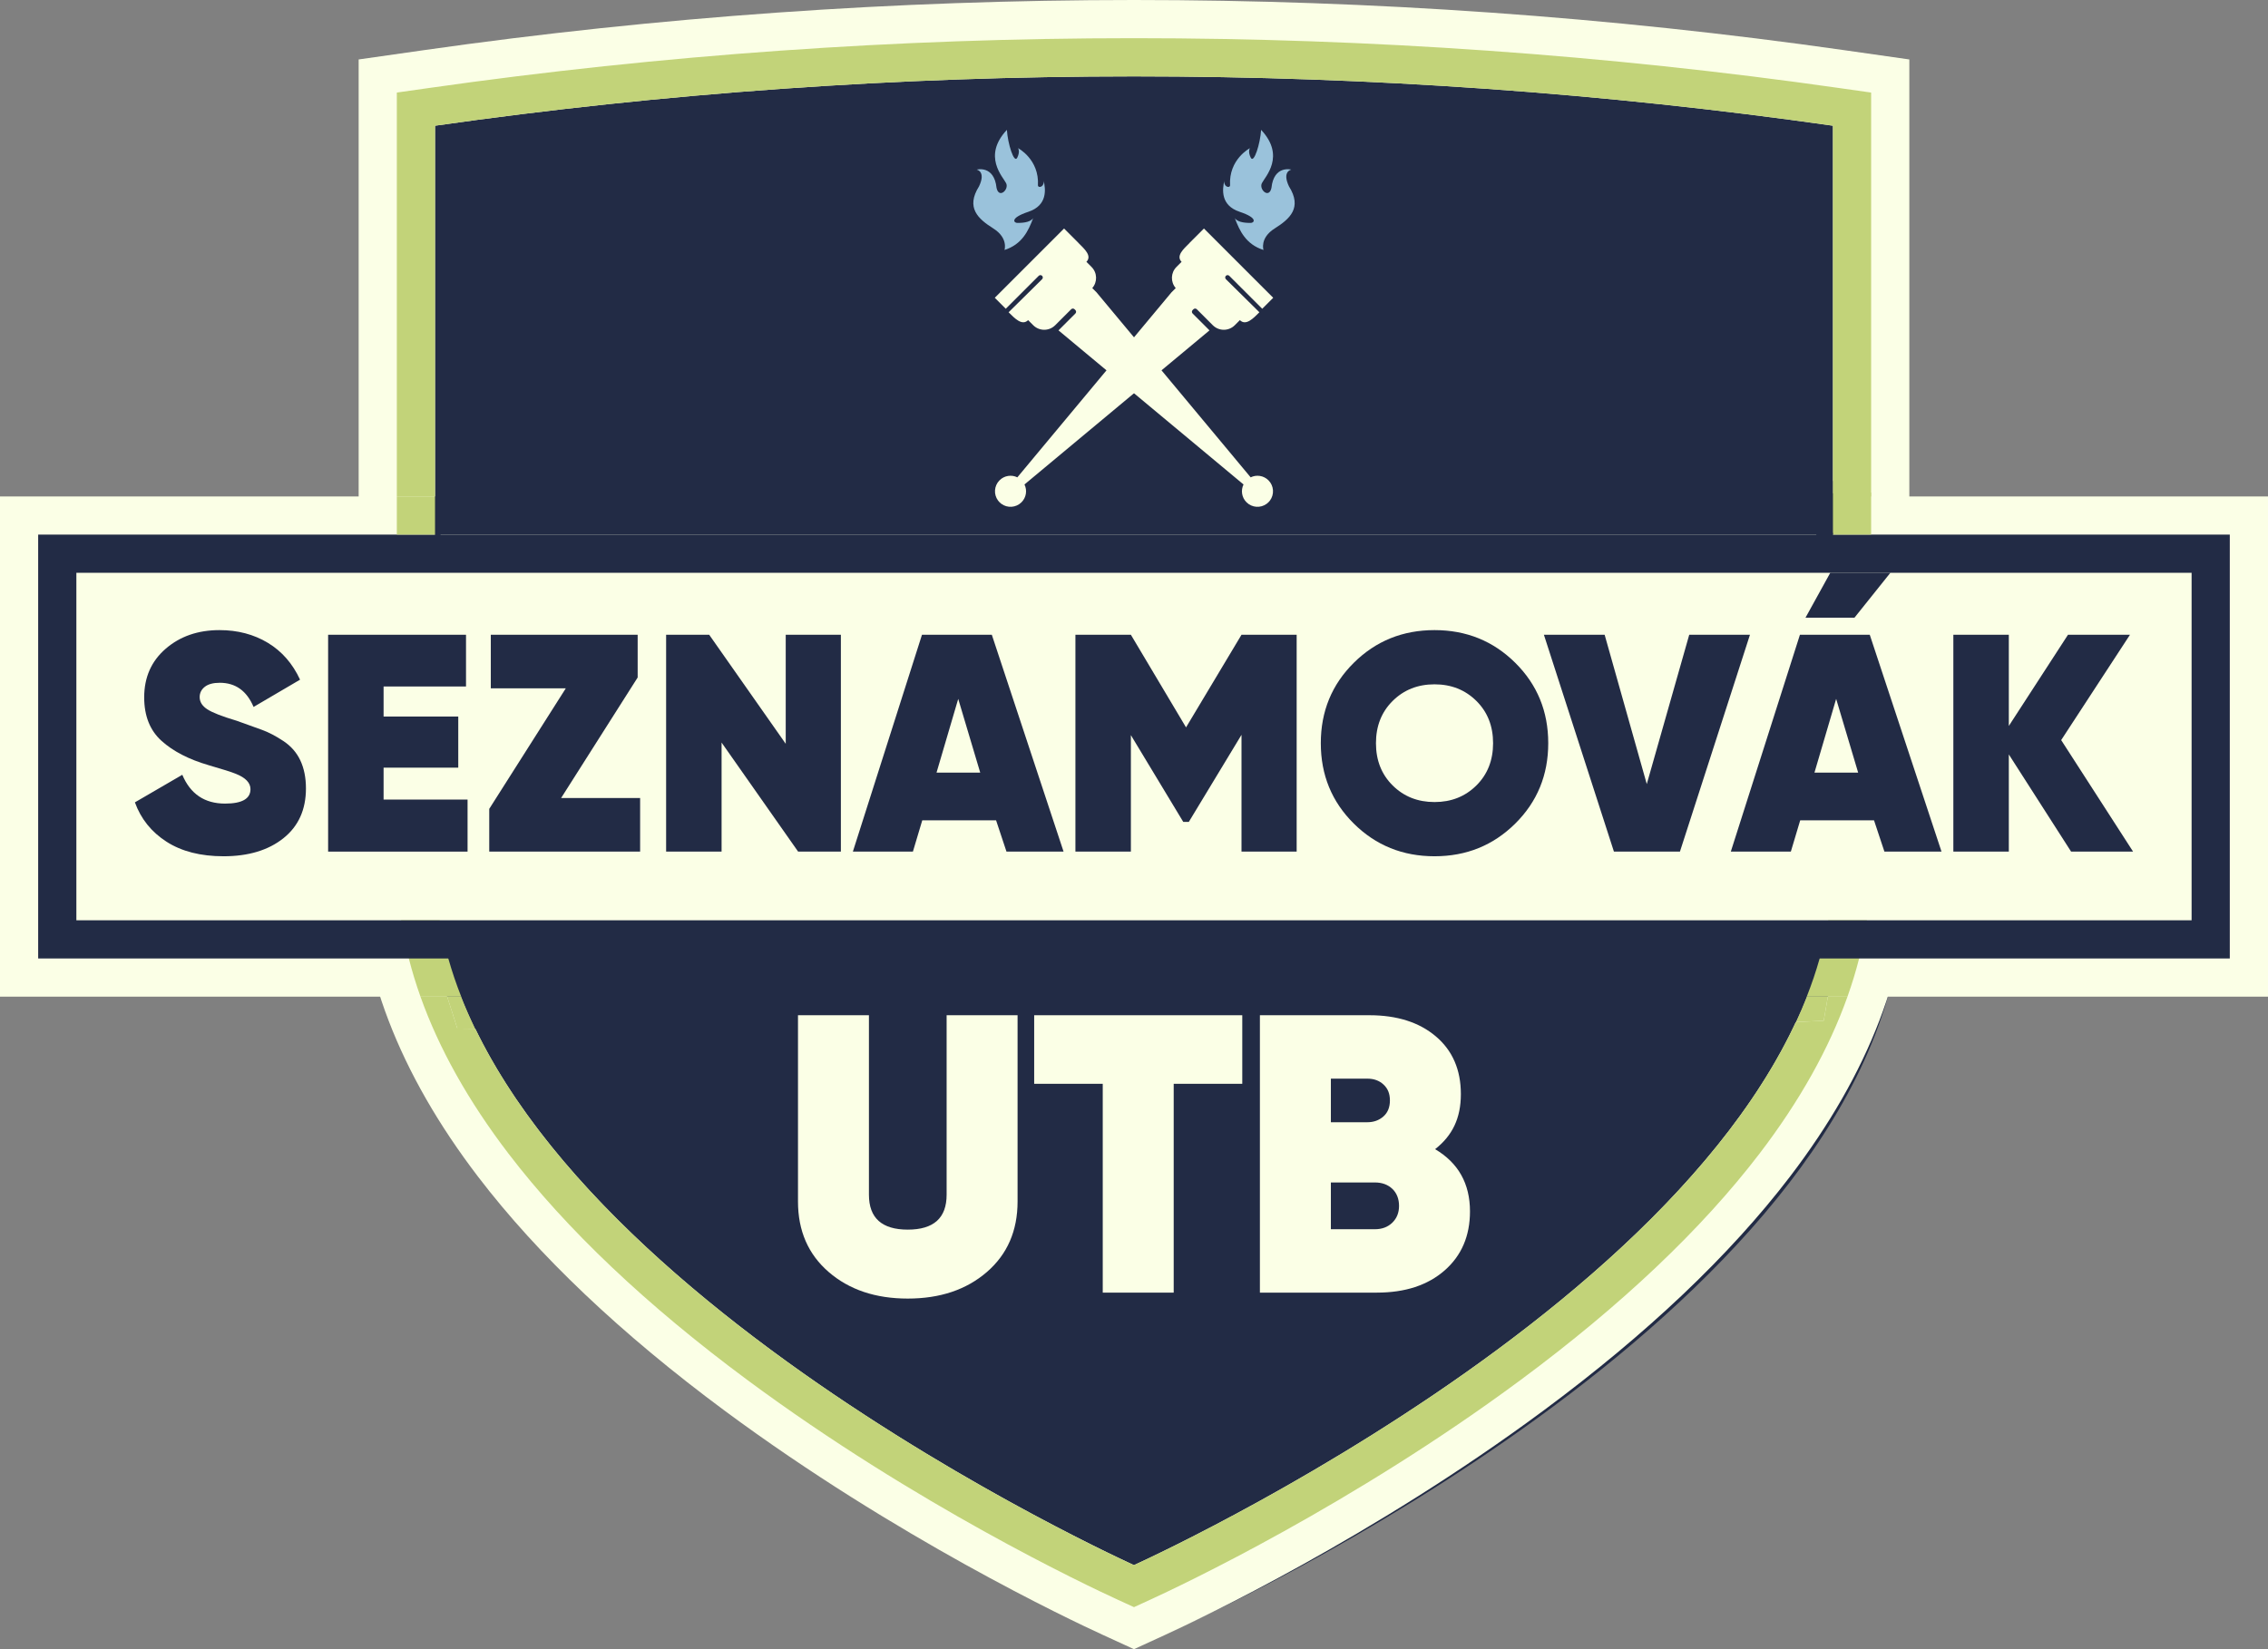 <svg width="2211" height="1608" viewBox="0 0 2211 1608" fill="none" xmlns="http://www.w3.org/2000/svg">
<rect x="0" y="0" width="2211" height="1608" fill="#808080" stroke="none"/>
<g clip-path="url(#clip0_88_5)">
<path d="M1786.87 122.569V843.701C1786.87 1209.52 1142.9 1508.91 1105.49 1526.07C1068.06 1508.91 424.104 1209.52 424.104 843.701V122.569C646.652 90.847 874.152 74.466 1105.49 74.466C1336.82 74.466 1564.32 90.847 1786.87 122.569Z" fill="white"/>
<path d="M1121.01 1586.06C1049.05 1553.05 417.921 1252.5 417.921 869.85V116.419L449.9 111.859C675.569 79.69 906.588 63.379 1136.54 63.379C1366.49 63.379 1597.51 79.69 1823.18 111.859L1855.16 116.419V869.85C1855.16 1252.48 1224.03 1553.05 1152.07 1586.06L1136.54 1593.18L1121.01 1586.06Z" fill="#222B45"/>
<path d="M1105.49 74.466C1336.82 74.466 1564.32 90.847 1786.87 122.569V843.701C1786.87 1209.52 1142.9 1508.91 1105.49 1526.07C1068.06 1508.91 424.104 1209.52 424.104 843.701V122.569C646.652 90.847 874.151 74.466 1105.49 74.466ZM1105.49 0C873.781 0 640.997 16.436 413.595 48.85L349.637 57.97V843.706C349.637 944.081 388.834 1046.28 466.135 1147.45C524.564 1223.92 605.411 1300.64 706.437 1375.47C873.427 1499.17 1042.29 1579.01 1074.44 1593.76L1105.49 1608.01L1136.53 1593.76C1168.69 1579.02 1337.55 1499.18 1504.54 1375.47C1605.56 1300.64 1686.41 1223.92 1744.84 1147.45C1822.14 1046.28 1861.34 944.086 1861.34 843.706V57.97L1797.38 48.85C1569.98 16.436 1337.19 0 1105.49 0Z" fill="#FBFFE6"/>
<path d="M424.099 843.701V558.499H386.862V843.701C386.862 861.498 388.241 879.373 390.997 897.318H428.675C425.662 879.634 424.099 861.76 424.099 843.701ZM1792.12 85.71C1566.44 53.541 1335.44 37.236 1105.48 37.236C875.524 37.236 644.522 53.541 418.847 85.71L386.862 90.253V484.034H424.099V122.575C646.646 90.852 874.146 74.466 1105.48 74.466C1336.82 74.466 1564.32 90.852 1786.87 122.575V469.14H1787.69V521.264H1786.87V843.701C1786.87 861.76 1785.3 879.634 1782.29 897.318H1819.96C1822.72 879.373 1824.1 861.498 1824.1 843.701V90.253L1792.12 85.71ZM1781.94 971.783L1777.89 995.252L1750.7 996.543C1614.41 1289.7 1137.54 1511.37 1105.48 1526.07C1073.66 1511.48 603.619 1292.98 463.357 1003.07L445.874 1002.88L435.932 971.783H409.912C428.005 1022.57 456.677 1073.73 495.734 1124.85C552.032 1198.54 630.373 1272.78 728.599 1345.56C892.614 1467.06 1058.38 1545.43 1089.95 1559.92L1105.48 1567.03L1121.01 1559.92C1152.58 1545.43 1318.35 1467.06 1482.36 1345.56C1580.59 1272.78 1658.93 1198.54 1715.27 1124.85C1754.32 1073.73 1783 1022.57 1801.05 971.783H1781.94ZM424.099 843.701V558.499H386.862V843.701C386.862 861.498 388.241 879.373 390.997 897.318H428.675C425.662 879.634 424.099 861.76 424.099 843.701Z" fill="#C2D379"/>
<path d="M2173.75 521.264H37.215V934.553H2173.75V521.264Z" fill="#FBFFE6"/>
<path d="M390.997 897.317H74.468V558.499H386.862V484.034H0V971.783H409.912C401.049 946.838 394.718 922.007 390.997 897.317ZM424.099 484.034V558.499H2136.53V897.317H1819.96C1816.24 922.007 1809.91 946.838 1801.05 971.783H2211V484.034H424.099ZM449.639 971.783H1761.32C1770.93 947.399 1778.08 922.562 1782.29 897.317H428.675C432.886 922.562 440.034 947.399 449.639 971.783Z" fill="#FBFFE6"/>
<path d="M1781.94 971.783L1777.89 995.252L1750.7 996.543C1754.51 988.344 1758.06 980.091 1761.32 971.783H1781.94Z" fill="#C2D379"/>
<path d="M463.356 1003.07L445.874 1002.88L435.932 971.783H449.639C453.768 982.297 458.35 992.73 463.356 1003.07Z" fill="#C2D379"/>
<path d="M1791.51 916.259L1781.94 971.783H1761.32C1758.06 980.091 1754.51 988.344 1750.7 996.543L1399.8 1013.23L463.356 1003.07C458.35 992.73 453.768 982.297 449.638 971.783H435.931L420.269 922.797L1791.51 916.259Z" fill="#222B45"/>
<path d="M1819.96 897.318C1816.24 922.007 1809.91 946.838 1801.05 971.783H1761.32C1770.93 947.399 1778.08 922.562 1782.29 897.318H1819.96Z" fill="#C2D379"/>
<path d="M449.638 971.783H409.912C401.048 946.838 394.718 922.007 390.997 897.318H428.675C432.886 922.562 440.034 947.399 449.638 971.783Z" fill="#C2D379"/>
<path d="M2136.52 558.494V897.312H74.451V558.494H2136.52ZM2173.76 521.258H37.215V934.547H2173.75V521.258H2173.76Z" fill="#222B45"/>
<path d="M217.901 834.886C195.548 834.886 177.02 830.157 162.321 820.689C147.617 811.226 137.348 798.441 131.508 782.326L177.723 755.441C185.578 774.171 199.471 783.536 219.41 783.536C235.923 783.536 244.182 778.845 244.182 769.464C244.182 763.275 239.42 758.285 229.897 754.493C225.882 752.832 217.051 750.026 203.399 746.082C184.064 740.449 168.761 732.539 157.483 722.368C146.201 712.202 140.568 698.055 140.568 679.93C140.568 660.4 147.563 644.59 161.564 632.507C175.56 620.424 193.026 614.382 213.973 614.382C231.69 614.382 247.401 618.512 261.097 626.765C274.794 635.024 285.264 647.004 292.516 662.71L247.205 689.295C240.559 673.589 229.581 665.733 214.278 665.733C207.828 665.733 202.952 667.051 199.629 669.683C196.305 672.314 194.644 675.653 194.644 679.701C194.644 684.359 197.101 688.309 202.031 691.55C206.951 694.791 216.55 698.54 230.823 702.789C240.88 706.412 249.09 709.37 255.448 711.658C261.806 713.951 268.714 717.558 276.177 722.482C283.636 727.407 289.181 733.732 292.81 741.468C296.438 749.204 298.258 758.296 298.258 768.739C298.258 789.484 290.903 805.697 276.205 817.372C261.501 829.052 242.068 834.892 217.901 834.892V834.886Z" fill="#222B45"/>
<path d="M373.951 779.608H455.811V830.354H319.875V618.904H454.297V669.35H373.946V698.654H446.746V748.495H373.946V779.608H373.951Z" fill="#222B45"/>
<path d="M547.01 778.099H624.038V830.354H476.955V788.667L551.57 671.159H478.47V618.904H621.636V660.574L547.015 778.093L547.01 778.099Z" fill="#222B45"/>
<path d="M765.983 618.91H819.749V830.359H778.061L703.447 724.03V830.359H649.376V618.91H691.369L765.983 725.239V618.91Z" fill="#222B45"/>
<path d="M981.182 830.359L971.048 799.852H899.087L889.962 830.359H831.435L898.814 618.91H966.892L1036.84 830.359H981.176H981.182ZM912.995 753.333H955.587L934.139 681.439L912.99 753.333H912.995Z" fill="#222B45"/>
<path d="M1264.07 618.91V830.359H1210.3V716.479L1158.95 801.361H1153.51L1102.46 716.779V830.359H1048.39V618.91H1102.46L1156.23 709.228L1210.3 618.91H1264.07Z" fill="#222B45"/>
<path d="M1477.16 803.022C1455.71 824.274 1429.48 834.892 1398.47 834.892C1367.45 834.892 1341.22 824.274 1319.78 803.022C1298.33 781.776 1287.61 755.648 1287.61 724.634C1287.61 693.62 1298.33 667.498 1319.78 646.246C1341.22 625 1367.45 614.377 1398.47 614.377C1429.48 614.377 1455.71 625 1477.16 646.246C1498.61 667.498 1509.33 693.626 1509.33 724.634C1509.33 755.643 1498.61 781.776 1477.16 803.022ZM1357.69 765.868C1368.56 776.644 1382.15 782.032 1398.47 782.032C1414.78 782.032 1428.37 776.644 1439.25 765.868C1450.12 755.098 1455.56 741.353 1455.56 724.634C1455.56 707.915 1450.12 694.181 1439.25 683.406C1428.37 672.635 1414.78 667.242 1398.47 667.242C1382.15 667.242 1368.56 672.63 1357.69 683.406C1346.81 694.181 1341.38 707.926 1341.38 724.634C1341.38 741.343 1346.81 755.098 1357.69 765.868Z" fill="#222B45"/>
<path d="M1573.37 830.359L1505.1 618.91H1564.31L1605.39 764.506L1646.78 618.91H1705.98L1637.72 830.359H1573.37H1573.37Z" fill="#222B45"/>
<path d="M1837.06 830.359L1826.92 799.852H1754.96L1745.84 830.359H1687.31L1754.69 618.91H1822.77L1892.72 830.359H1837.05H1837.06ZM1842.88 558.494L1807.84 602.294H1760.11L1784.28 558.494H1842.88ZM1768.87 753.328H1811.46L1790.01 681.433L1768.86 753.328H1768.87Z" fill="#222B45"/>
<path d="M2079.47 830.359H2019.05L1958.33 735.584V830.359H1904.26V618.91H1958.33V707.833L2016.02 618.91H2076.44L2009.38 721.616L2079.47 830.354V830.359Z" fill="#222B45"/>
<path d="M962.053 1240.27C942.086 1257.53 916.394 1266.16 884.965 1266.16C853.536 1266.16 827.838 1257.53 807.877 1240.27C787.91 1223.02 777.93 1200.09 777.93 1171.49V989.886H847.097V1164.92C847.097 1187.6 859.714 1198.93 884.965 1198.93C910.216 1198.93 922.833 1187.6 922.833 1164.92V989.886H992V1171.49C992 1200.08 982.014 1223.01 962.053 1240.27Z" fill="#FBFFE6"/>
<path d="M1211.05 989.891V1056.74H1144.2V1260.37H1075.03V1056.74H1008.19V989.891H1211.05H1211.05Z" fill="#FBFFE6"/>
<path d="M1399.04 1120.49C1421.7 1133.89 1433.04 1154.1 1433.04 1181.15C1433.04 1205.11 1424.79 1224.3 1408.31 1238.72C1391.82 1253.15 1369.8 1260.36 1342.24 1260.36H1228.24V989.886H1334.89C1361.94 989.886 1383.58 996.783 1399.8 1010.55C1416.03 1024.34 1424.15 1043.08 1424.15 1066.78C1424.15 1090.47 1415.78 1107.35 1399.04 1120.49V1120.49ZM1332.96 1051.71H1297.42V1094.22H1332.96C1339.15 1094.22 1344.36 1092.35 1348.61 1088.62C1352.86 1084.88 1354.98 1079.67 1354.98 1072.97C1354.98 1066.27 1352.92 1061.38 1348.8 1057.51C1344.68 1053.65 1339.39 1051.72 1332.96 1051.72L1332.96 1051.71ZM1340.31 1198.55C1347.26 1198.55 1352.93 1196.42 1357.31 1192.17C1361.69 1187.92 1363.88 1182.45 1363.88 1175.75C1363.88 1169.05 1361.69 1163.26 1357.31 1159.14C1352.93 1155.02 1347.26 1152.95 1340.31 1152.95H1297.42V1198.55H1340.31V1198.55Z" fill="#FBFFE6"/>
<path d="M428.637 484.028H386.862V521.264H428.637V484.028Z" fill="#C2D379"/>
<path d="M1824.1 480.307H1771.97V521.264H1824.1V480.307Z" fill="#C2D379"/>
<path d="M1786.87 469.134H424.916V521.258H1786.87V469.134Z" fill="#222B45"/>
<path d="M1786.87 469.134V480.863L1791.41 480.308V469.134V465.413L1786.87 469.134Z" fill="#C2D379"/>
<path d="M424.099 484.028V521.885L429.53 521.841L427.351 482.617L424.099 484.028Z" fill="#222B45"/>
<path d="M1786.85 519.624V524.424L1770.81 522.931L1770.26 516.938L1786.85 519.624Z" fill="#222B45"/>
<path d="M1159.67 236.809L1162.97 233.513L1173.67 222.808L1241.21 290.344L1230.5 301.049L1198.38 268.929C1197.47 268.019 1196 268.019 1195.09 268.929C1194.18 269.839 1194.18 271.315 1195.09 272.225L1227.74 304.476C1221.83 310.386 1214.59 318.013 1208.68 312.102V312.173L1203.74 317.114C1197.83 323.025 1188.24 323.025 1182.32 317.114L1166.74 301.534C1165.83 300.624 1164.36 300.624 1163.45 301.534L1162.62 302.356C1161.71 303.266 1161.71 304.742 1162.62 305.652L1179.1 322.126L1068.11 414.575L998.729 472.376C1001.5 478.019 1000.53 485.036 995.836 489.727C990.464 495.098 982.047 495.589 976.125 491.203C975.531 490.756 974.965 490.271 974.42 489.727C973.875 489.182 973.39 488.615 972.944 488.022C968.553 482.1 969.048 473.683 974.42 468.312C979.116 463.616 986.133 462.646 991.772 465.419L1049.57 396.036L1142.03 285.054L1146.18 280.898C1141.01 274.949 1141.24 265.938 1146.9 260.278L1151.84 255.337L1152.01 255.44C1146.1 249.529 1153.73 242.829 1159.64 236.918L1159.67 236.803V236.809Z" fill="#FBFFE6"/>
<path d="M1051.33 236.809L1048.03 233.513L1037.33 222.808L969.789 290.344L980.494 301.049L1012.62 268.929C1013.52 268.019 1015 268.019 1015.91 268.929C1016.82 269.839 1016.82 271.315 1015.91 272.225L983.256 304.476C989.167 310.386 996.413 318.013 1002.32 312.102V312.173L1007.26 317.114C1013.17 323.025 1022.76 323.025 1028.68 317.114L1044.26 301.534C1045.17 300.624 1046.64 300.624 1047.55 301.534L1048.38 302.356C1049.29 303.266 1049.29 304.742 1048.38 305.652L1031.9 322.126L1142.89 414.575L1212.27 472.376C1209.5 478.019 1210.47 485.036 1215.16 489.727C1220.54 495.098 1228.95 495.589 1234.87 491.203C1235.47 490.756 1236.03 490.271 1236.58 489.727C1237.12 489.182 1237.61 488.615 1238.06 488.022C1242.45 482.1 1241.95 473.683 1236.58 468.312C1231.88 463.616 1224.87 462.646 1219.23 465.419L1161.43 396.036L1068.97 285.054L1064.82 280.898C1069.99 274.949 1069.76 265.938 1064.1 260.278L1059.16 255.337L1058.99 255.44C1064.9 249.529 1057.27 242.829 1051.36 236.918L1051.33 236.803V236.809Z" fill="#FBFFE6"/>
<path d="M979.258 243.733C979.258 243.733 983.137 232.097 968.4 222.792C953.663 213.482 941.253 202.624 954.437 181.683C961.416 166.947 952.111 165.394 952.111 165.394C952.111 165.394 969.174 160.742 971.505 183.236C973.832 194.093 983.916 184.788 980.816 178.583C977.711 172.378 957.542 152.211 981.59 126.611C982.363 139.801 988.568 159.968 991.674 153.758C994.779 147.547 992.447 144.447 992.447 144.447C992.447 144.447 1013.39 155.305 1011.84 180.904C1012.62 184.009 1018.82 181.677 1017.27 175.472C1019.6 184.783 1021.15 200.292 1002.54 206.497C983.921 212.702 988.574 217.355 991.679 217.355C994.784 217.355 1004.09 217.355 1007.19 212.702C1002.54 225.112 996.337 238.302 979.269 243.728L979.258 243.733Z" fill="#9AC2DB"/>
<path d="M1231.74 243.733C1231.74 243.733 1227.86 232.097 1242.6 222.792C1257.34 213.482 1269.75 202.624 1256.56 181.683C1249.58 166.947 1258.89 165.394 1258.89 165.394C1258.89 165.394 1241.83 160.742 1239.49 183.236C1237.17 194.093 1227.08 184.788 1230.18 178.583C1233.29 172.378 1253.46 152.211 1229.41 126.611C1228.64 139.801 1222.43 159.968 1219.33 153.758C1216.22 147.553 1218.55 144.447 1218.55 144.447C1218.55 144.447 1197.61 155.305 1199.16 180.904C1198.38 184.009 1192.18 181.677 1193.73 175.472C1191.4 184.783 1189.85 200.292 1208.46 206.497C1227.08 212.702 1222.43 217.355 1219.32 217.355C1216.21 217.355 1206.91 217.355 1203.8 212.702C1208.46 225.112 1214.66 238.302 1231.73 243.728L1231.74 243.733Z" fill="#9AC2DB"/>
</g>
<defs>
<clipPath id="clip0_88_5">
<rect width="2211" height="1608" fill="white"/>
</clipPath>
</defs>
</svg>
